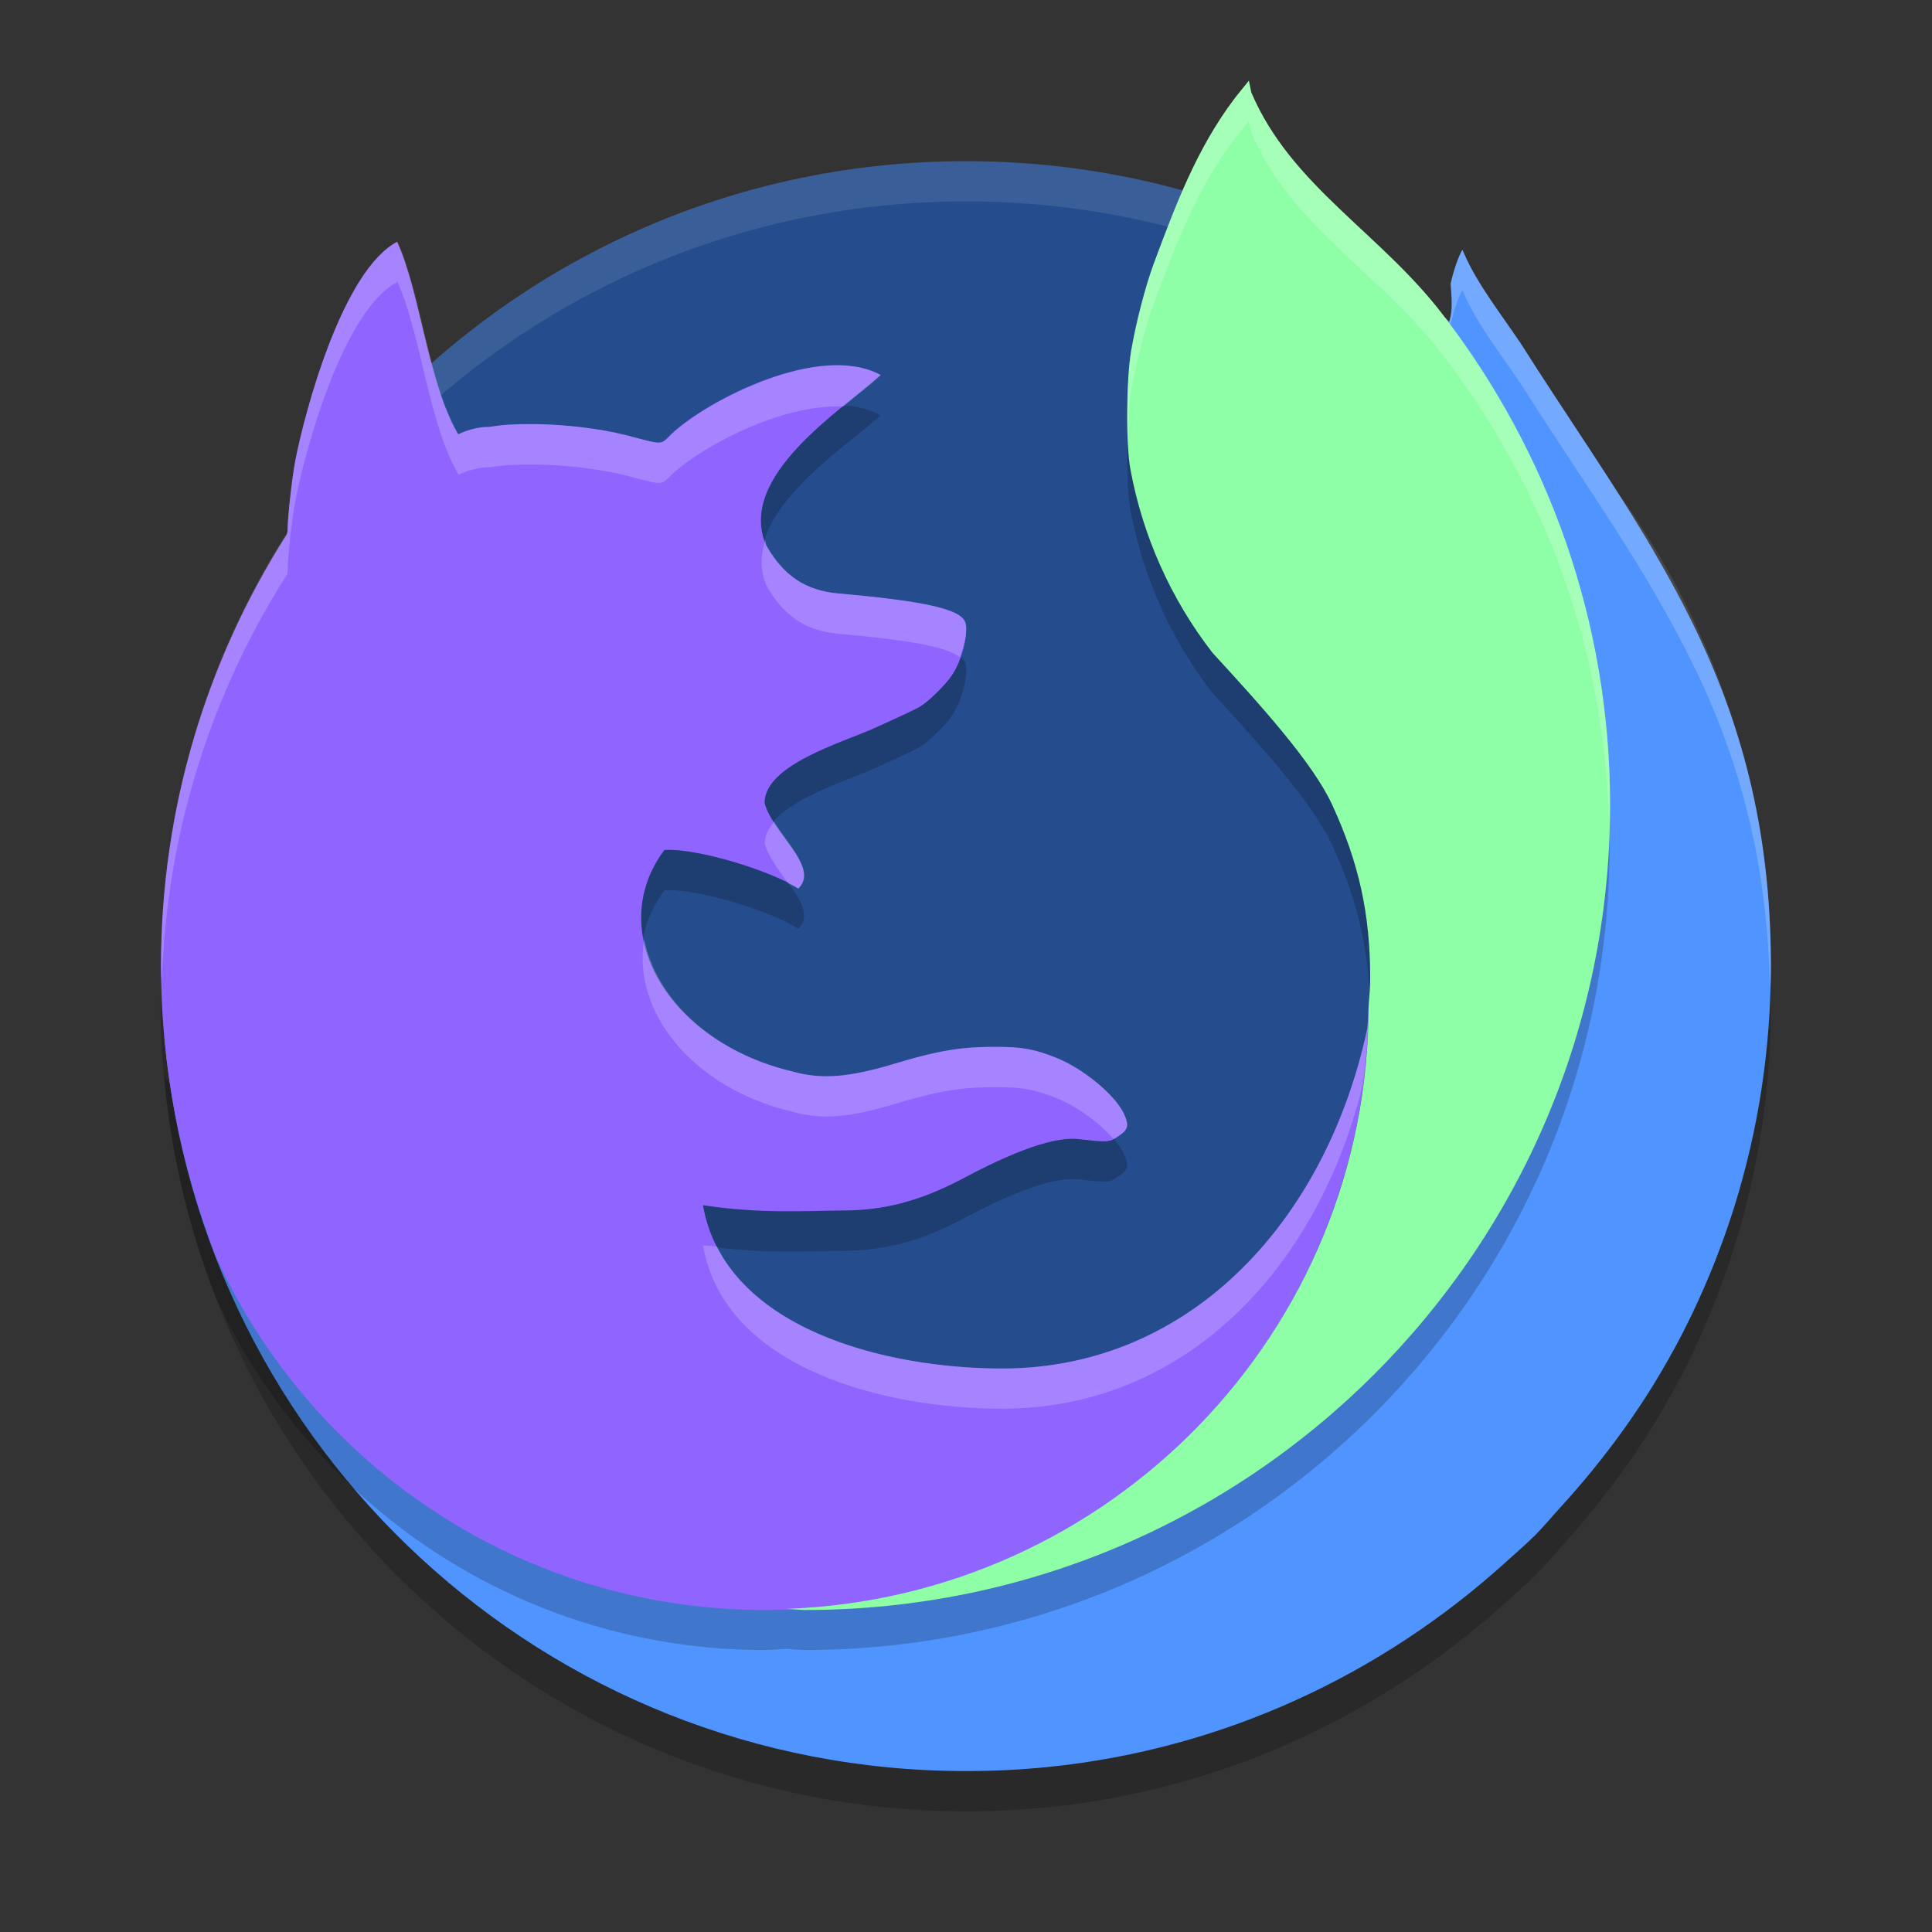 <svg height="24" width="24" xmlns="http://www.w3.org/2000/svg"><rect width="100%" height="100%" fill="#333333" stroke="none"/><path d="m18.166 3.602c-.056.103-.105.247-.146.422.012.168.031.339-.02.477-.021-.029-.047-.05-.068-.078 1.293 1.685 2.068 3.79 2.068 6.078 0 5.523-4.477 10-10 10-1.569 0-5.266-4.148-7.957-7.115.448 5.108 4.733 9.115 9.957 9.115.345 0 .685-.017 1.021-.051 2.177-.221 4.141-1.149 5.678-2.539.124-.113.252-.221.371-.34.108-.108.204-.226.307-.338.544-.596 1.026-1.25 1.414-1.965 0-.001.002-.001.002-.002.307-.566.561-1.166.756-1.791.292-.939.449-1.939.449-2.975 0-1.75-.391-3.074-.977-4.268-.146-.298-.305-.589-.473-.875-0-0.0 0-.001 0-.002-.503-.86-1.088-1.689-1.67-2.609 0-.002.001-.002-.004-.004-.229-.342-.525-.718-.686-1.09-.009-.028-.015-.028-.023-.051z" opacity=".2"/><path d="m16.777 3.207c-1.418-.769-3.045-1.205-4.777-1.205-3.013 0-5.707 1.32-7.537 3.415-.239 7.789 8.528 16.354 12.307 13.609 2.143-1.557.738-10.805.007-15.819z" fill="#254c8c"/><path d="m12 2.002c-5.54 0-9.999 4.46-9.999 9.999 0 .084-.002.166 0 .25.132-5.423 4.544-9.749 9.999-9.749 5.456 0 9.867 4.327 9.999 9.749.002-.083 0-.166 0-.25 0-5.54-4.46-9.999-9.999-9.999z" fill="#fff" opacity=".1"/><path d="m18.166 3.102c-.056.103-.105.247-.146.422.012.168.031.339-.02.477-.021-.029-.047-.05-.068-.078 1.293 1.685 1.168 3.79 1.168 6.078 0 5.523-3.577 9-9.1 9-1.569 0-5.266-3.148-7.957-6.115.448 5.108 4.733 9.115 9.957 9.115.345 0 .685-.017 1.021-.051 2.177-.221 4.141-1.149 5.678-2.539.124-.113.252-.221.371-.34.108-.108.204-.226.307-.338.544-.596 1.026-1.25 1.414-1.965 0-.001.002-.001.002-.002.307-.566.561-1.166.756-1.791.292-.939.449-1.939.449-2.975 0-1.75-.391-3.074-.977-4.268-.146-.298-.305-.589-.473-.875-0-0.0 0-.001 0-.002-.503-.86-1.088-1.689-1.67-2.609 0-.002.001-.002-.004-.004-.229-.342-.525-.718-.686-1.09-.009-.028-.015-.028-.023-.051z" fill="#5094ff"/><path d="m15.514 1.502-.119.148c-.021.025-.042.051-.062.078-.463.614-.725 1.306-1.002 2.051-.105.286-.217.718-.279 1.076-.062.359-.068 1.158-.01 1.473.153.833.505 1.617 1.02 2.281.596.649 1.245 1.364 1.486 1.887.332.719.473 1.357.473 2.152 0 .133-.012.233-.02.352 0 .257-.014.51-.039.76.025-.25.039-.504.039-.76-.006.095-.006.216-.016.281-.504 2.355-2.17 4.206-4.51 4.219-1.481.006-3.474-.499-3.742-2.029.714.109 1.248.07 1.758.066.471-.003.92-.105 1.469-.396.818-.437 1.222-.516 1.445-.49.33.038.371.037.443-.008.153-.096.198-.136.109-.318-.112-.23-.504-.552-.832-.684-.275-.11-.425-.137-.754-.137-.335-0-.618.016-1.223.199-.604.183-.938.21-1.311.105-1.548-.371-2.336-1.745-1.582-2.75.453-.021 1.375.284 1.662.48.275-.27-.322-.685-.418-1.064 0-.474.965-.749 1.361-.928.261-.117.517-.236.566-.266.108-.063.316-.267.4-.391.129-.189.214-.54.162-.666-.066-.159-.507-.257-1.576-.352-.404-.036-.68-.22-.893-.596-.373-.862.948-1.683 1.42-2.117-.751-.41-2.148.31-2.596.73-.143.142-.101.14-.535.025-.029-.008-.059-.014-.09-.021-.011-.003-.022-.005-.033-.008-.02-.004-.04-.01-.061-.014-.014-.003-.03-.005-.045-.008-.017-.003-.034-.007-.051-.01-.018-.003-.035-.007-.053-.01-.013-.002-.026-.004-.039-.006-.115-.018-.236-.034-.357-.045-.132-.012-.264-.02-.393-.023-.038-.001-.078 0-.115 0-.04-0-.078-.001-.117 0-.007 0-.016.001-.023.002-.032.001-.065.002-.096.004-.005 0-.008-.001-.012 0-.034.002-.067.005-.1.008-.005 0-.005.001-.008.002-.033.003-.064.008-.094.012h-.002c-.013.002-.028.004-.041.006-.143-.001-.275.04-.387.092-.376-.635-.467-1.758-.76-2.395-.684.358-1.151 2.119-1.268 2.719-.044.239-.095.703-.096.867-0.0.024-.007.032-.008.049-.988 1.55-1.564 3.389-1.564 5.363 0 1.282.252 2.504.691 3.631 1.187 2.577 3.785 4.369 6.809 4.369.09 0 .177-.011.266-.014.001-0.0.001 0.0.002 0 .078.002.154.014.232.014 5.523 0 10-4.477 10-10 0-2.288-.775-4.393-2.068-6.078-.779-1.027-1.893-1.608-2.389-2.773zm1.227 13.424c-.024.091-.043.184-.07.273.027-.089.046-.183.07-.273zm-.188.605c-.043.12-.082.242-.131.359.049-.117.088-.239.131-.359zm-.707 1.455c-.03.048-.057.098-.088.145.031-.047.058-.097.088-.145zm-.891 1.15c-.027.029-.054.059-.082.088.028-.029.055-.059.082-.088z" opacity=".2"/><path d="m4.936 3.002c-.684.358-1.151 2.119-1.268 2.719-.044.239-.095.703-.096.867-0.0.024-.007.032-.008.049-.988 1.55-1.564 3.389-1.564 5.363 0 1.282.252 2.504.691 3.631 1.187 2.577 3.785 4.369 6.809 4.369 4.142 0 7.5-3.358 7.5-7.5-.006.095-.007.216-.016.281-.504 2.355-2.17 4.206-4.51 4.219-1.481.006-3.474-.499-3.742-2.029.714.109 1.248.07 1.758.066.471-.003.92-.105 1.469-.396.818-.437 1.222-.516 1.445-.49.33.038.371.037.443-.008.153-.096.198-.136.109-.318-.112-.23-.504-.552-.832-.684-.275-.11-.425-.137-.754-.137-.335-0-.618.016-1.223.199-.604.183-.938.21-1.311.105-1.548-.371-2.336-1.745-1.582-2.75.453-.021 1.375.284 1.662.48.275-.27-.322-.685-.418-1.064 0-.474.965-.749 1.361-.928.261-.117.517-.236.566-.266.108-.063.316-.267.4-.391.129-.189.214-.54.162-.666-.066-.159-.507-.257-1.576-.352-.404-.036-.68-.22-.893-.596-.373-.862.948-1.683 1.42-2.117-.751-.41-2.148.31-2.596.73-.143.142-.101.14-.535.025-.029-.008-.059-.014-.09-.021-.011-.003-.022-.005-.033-.008-.02-.005-.04-.01-.061-.014-.014-.003-.03-.005-.045-.008-.017-.003-.034-.007-.051-.01-.018-.003-.035-.007-.053-.01-.013-.002-.026-.004-.039-.006-.115-.018-.236-.034-.357-.045-.132-.012-.264-.02-.393-.023-.038-.001-.078 0-.115 0-.04-0-.078-.001-.117 0-.007 0-.016.001-.023.002-.032.001-.065.002-.096.004-.005 0-.008-.001-.012 0-.034.002-.067.005-.1.008-.005 0-.005.001-.008.002-.033.003-.064.008-.094.012h-.002c-.013.002-.028.004-.041.006-.143-.001-.275.04-.387.092-.376-.635-.467-1.758-.76-2.395z" fill="#9065ff"/><path d="m15.514 1.002-.119.148c-.021.025-.042.051-.062.078-.463.614-.725 1.306-1.002 2.051-.105.286-.217.718-.279 1.076-.062.359-.068 1.158-.01 1.473.153.833.505 1.617 1.02 2.281.596.649 1.245 1.364 1.486 1.887.332.719.473 1.357.473 2.152 0 .133-.012.233-.02.352 0 4.053-3.216 7.345-7.234 7.486.079.002.155.014.234.014 5.523 0 10-4.477 10-10 0-2.288-.775-4.393-2.068-6.078-.779-1.027-1.893-1.608-2.389-2.773z" fill="#8effa6"/><g fill="#fff"><path d="m18.166 3.102c-.056.103-.105.247-.146.422.012.168.031.339-.02.477-.021-.029-.047-.05-.068-.078.031.041.059.084.09.125-.001-.008-.001-.016-.002-.023.042-.175.091-.319.146-.422.009.022.015.023.023.051.16.372.457.748.686 1.09.005.002.004.002.004.004.582.921 1.167 1.749 1.67 2.609v.002c.167.286.326.577.473.875.562 1.145.935 2.421.965 4.066.003-.1.012-.198.012-.299 0-1.75-.391-3.074-.977-4.268-.146-.298-.305-.589-.473-.875v-.002c-.503-.86-1.088-1.689-1.67-2.609 0-.002.001-.002-.004-.004-.229-.342-.525-.718-.686-1.09-.009-.028-.015-.028-.023-.051z" opacity=".2"/><path d="m4.936 3.002c-.684.358-1.151 2.119-1.268 2.719-.044.239-.095.703-.096.867-0.0.024-.007.032-.008.049-.988 1.55-1.564 3.389-1.564 5.363 0 .073.008.143.01.215.053-1.866.615-3.603 1.555-5.078.001-.017.008-.025.008-.049 0-.164.051-.629.096-.867.116-.6.584-2.36 1.268-2.719.292.636.384 1.759.76 2.395.112-.052.243-.092.387-.092.013-.002.028-.004.041-.006h.002c.03-.004.061-.009.094-.012.003-.001.003-.002.008-.002.032-.003.065-.006.1-.008.004-.001.007 0.0.012 0 .031-.002.063-.003.096-.004.007-.001.016-.002.023-.002.039-.001.077-0.0.117 0 .037 0 .077-.001.115 0 .128.003.26.011.393.023.121.011.242.027.357.045.013.002.026.004.039.006.018.003.035.007.053.01.017.003.034.007.051.01.015.003.03.005.045.008.02.004.041.009.061.014.011.002.022.005.033.008.031.007.061.014.09.021.435.114.392.116.535-.025.366-.343 1.362-.877 2.125-.84.183-.151.353-.283.471-.391-.751-.41-2.148.31-2.596.73-.143.142-.101.14-.535.025-.029-.008-.059-.014-.09-.021-.011-.003-.022-.005-.033-.008-.02-.005-.04-.01-.061-.014-.014-.003-.03-.005-.045-.008-.017-.003-.034-.007-.051-.01-.018-.003-.035-.007-.053-.01-.013-.002-.026-.004-.039-.006-.115-.018-.236-.034-.357-.045-.132-.012-.264-.02-.393-.023-.038-.001-.078 0-.115 0-.04-0-.078-.001-.117 0-.007 0-.016.001-.023.002-.032.001-.065.002-.096.004-.005 0-.008-.001-.012 0-.034.002-.067.005-.1.008-.005 0-.005.001-.008.002-.033.003-.064.008-.094.012h-.002c-.013.002-.028.004-.041.006-.143-.001-.275.04-.387.092-.376-.635-.467-1.758-.76-2.395zm4.572 3.705c-.059.186-.07.376.014.57.213.375.489.56.893.596.921.082 1.357.168 1.508.291.063-.173.104-.353.068-.439-.066-.159-.507-.257-1.576-.352-.404-.036-.68-.22-.893-.596-.01-.024-.006-.047-.014-.07zm.109 3.5c-.069.082-.117.17-.117.268.042.166.178.339.297.504.038.02.094.042.121.061.219-.215-.108-.523-.301-.832zm-1.613 1.457c-.158.887.581 1.845 1.834 2.145.372.104.707.078 1.311-.105.605-.183.887-.199 1.223-.199.329 0.0.479.027.754.137.25.1.535.31.707.506.004-.002.011-.001.016-.004.153-.096.198-.136.109-.318-.112-.23-.504-.552-.832-.684-.275-.11-.425-.137-.754-.137-.335-0-.618.016-1.223.199-.604.183-.938.21-1.311.105-1.019-.244-1.696-.923-1.834-1.645zm8.996.836c-.006.095-.007.216-.016.281-.504 2.355-2.17 4.206-4.51 4.219-1.301.005-2.993-.385-3.568-1.516-.062-.008-.109-.004-.174-.014.269 1.53 2.261 2.035 3.742 2.029 2.274-.012 3.902-1.765 4.455-4.023.042-.32.07-.645.07-.977z" opacity=".2"/><path d="m15.514 1.002-.119.148c-.021.025-.042.051-.062.078-.463.614-.725 1.306-1.002 2.051-.105.286-.217.718-.279 1.076-.043.248-.048.663-.035 1.025.008-.193.013-.4.035-.525.062-.358.174-.79.279-1.076.276-.745.539-1.437 1.002-2.051.021-.027.042-.053.062-.078l.119-.148.029.146c.496 1.166 1.61 1.747 2.389 2.773 1.241 1.617 1.997 3.623 2.057 5.805.002-.076.012-.15.012-.227 0-2.288-.775-4.393-2.068-6.078-.779-1.027-1.893-1.608-2.389-2.773z" opacity=".2"/></g></svg>